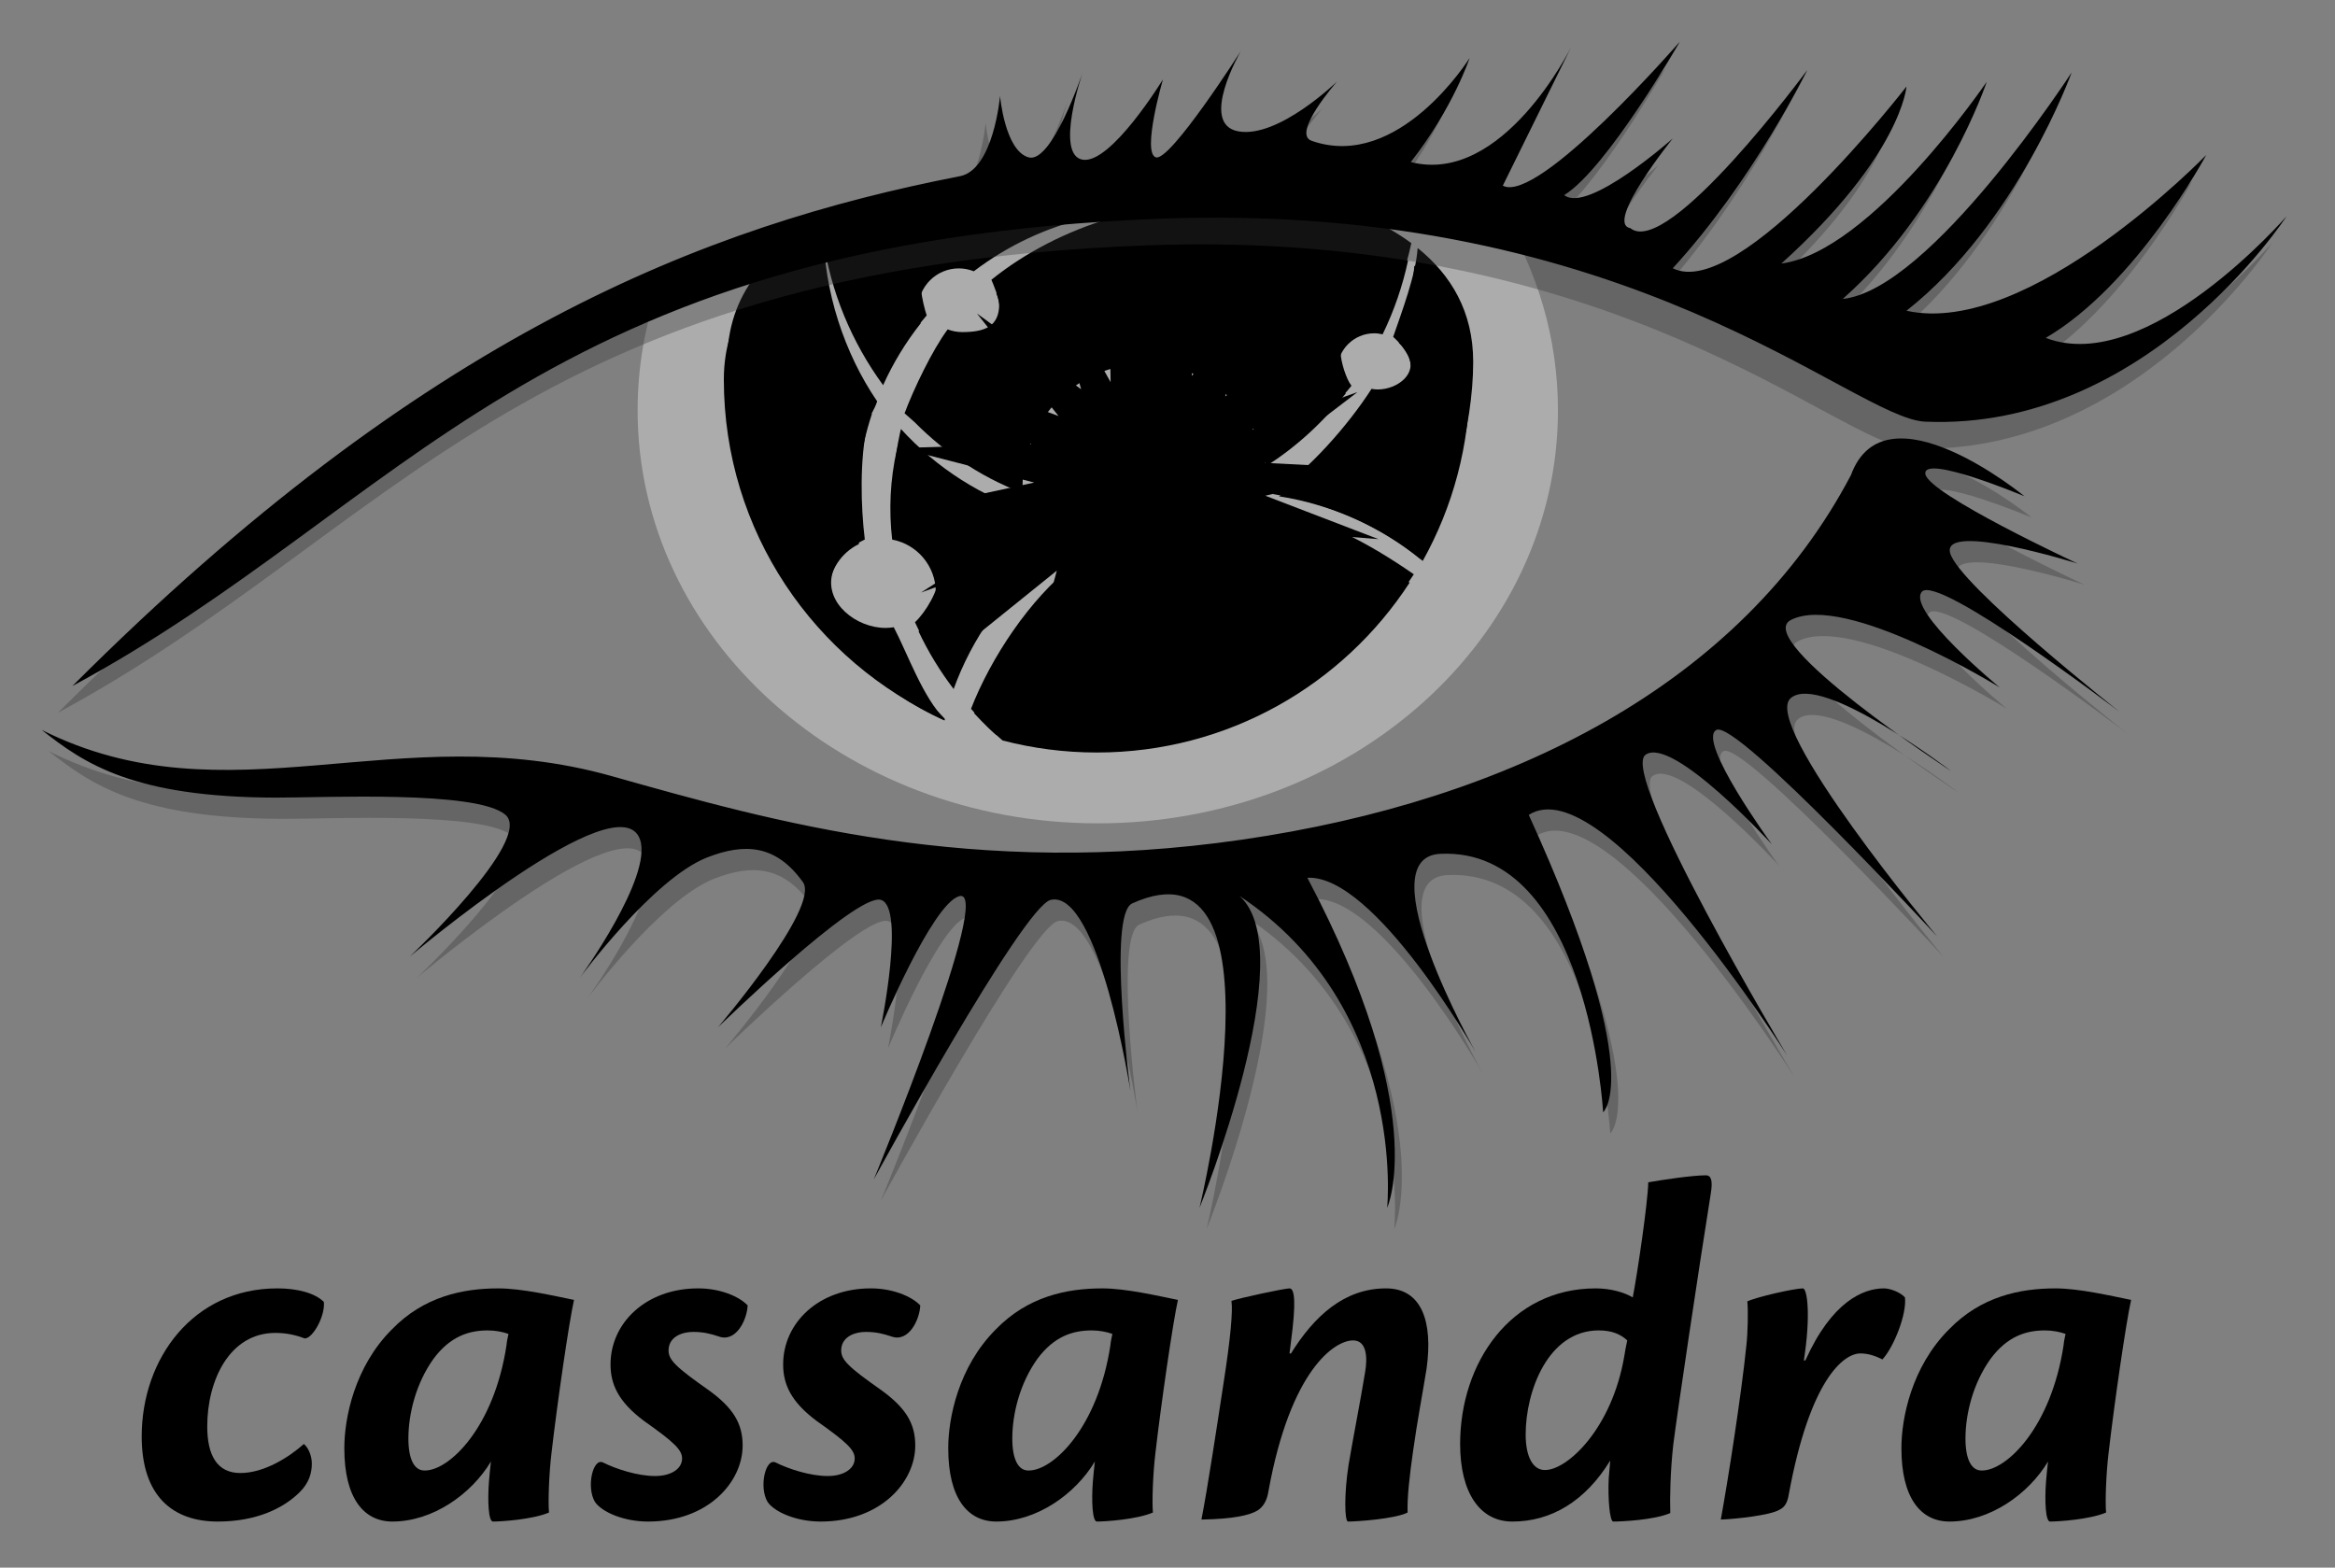 <?xml version="1.0" encoding="UTF-8" standalone="no"?><!DOCTYPE svg PUBLIC "-//W3C//DTD SVG 1.1//EN"
        "http://www.w3.org/Graphics/SVG/1.1/DTD/svg11.dtd">
<svg xmlns:xlink="http://www.w3.org/1999/xlink" xmlns:serif="http://www.serif.com/" width="100%" height="100%" viewBox="0 0 280 188"
     version="1.1" xmlns="http://www.w3.org/2000/svg" xml:space="preserve"
     style="fill-rule:evenodd;clip-rule:evenodd;stroke-linejoin:round;stroke-miterlimit:1.414;"><rect x="0" y="0" width="280" height="188" fill="#808080" stroke="none"/><g id="g3014"><path id="path3022" d="M33.313,154.514c2.28,0 4.44,0.54 5.521,1.62c0.18,1.681 -1.321,4.381 -2.281,4.381c-1.14,-0.42 -2.22,-0.661 -3.54,-0.661c-5.46,0 -8.161,5.641 -8.161,11.221c0,3.48 1.2,5.582 3.961,5.582c2.94,0 5.94,-1.98 7.62,-3.48c0.42,0.298 0.96,1.26 0.96,2.34c0,1.2 -0.36,2.34 -1.44,3.42c-1.92,1.92 -5.16,3.54 -9.841,3.54c-5.4,0 -9.12,-3.06 -9.12,-10.202c0,-9.36 6.18,-17.761 16.261,-17.761l0.06,0Z" /><path
        id="path3026"
        d="M50.952,176.356c2.94,0 8.281,-5.161 9.781,-15.001c0.06,-0.6 0.12,-0.78 0.24,-1.38c-0.66,-0.24 -1.56,-0.42 -2.461,-0.42c-2.22,0 -4.5,0.66 -6.54,3.42c-2.1,2.94 -3,6.6 -3,9.541c0,2.519 0.72,3.84 1.92,3.84l0.06,0Zm-9.662,-2.7c0,-3.54 1.2,-9.721 5.702,-14.221c3.84,-3.96 8.52,-4.921 12.781,-4.921c2.82,0 6.66,0.9 9.06,1.381c-0.6,2.64 -2.04,12.6 -2.7,18.36c-0.3,2.461 -0.42,5.881 -0.3,7.141c-1.98,0.84 -5.7,1.08 -6.721,1.08c-0.539,0 -0.66,-2.46 -0.479,-4.8c0.059,-0.78 0.18,-1.92 0.239,-2.4c-2.34,3.9 -6.96,7.2 -11.82,7.2c-3.48,0 -5.762,-2.88 -5.762,-8.76l0,-0.06Z"
        /><path id="path3030"
                                                       d="M83.771,154.514c2.46,0 4.8,0.9 5.882,2.04c-0.06,1.681 -1.38,4.5 -3.482,3.72c-0.9,-0.3 -1.8,-0.539 -3,-0.539c-1.62,0 -3,0.72 -3,2.219c0,1.14 0.84,1.981 4.86,4.801c2.882,2.1 4.022,3.96 4.022,6.6c0,4.382 -4.142,9.122 -11.342,9.122c-2.94,0 -5.521,-1.14 -6.361,-2.34c-1.08,-1.8 -0.24,-5.34 0.961,-4.742c1.56,0.78 4.14,1.622 6.24,1.622c1.98,0 3.24,-0.902 3.24,-2.102c0,-1.018 -0.9,-1.92 -4.56,-4.5c-3.061,-2.28 -4.021,-4.38 -4.021,-6.78c0,-4.98 4.261,-9.121 10.501,-9.121l0.06,0Z"
                                                       /><path id="path3034"
                                                                                                      d="M104.47,154.514c2.462,0 4.802,0.9 5.882,2.04c-0.06,1.681 -1.379,4.5 -3.48,3.72c-0.9,-0.3 -1.802,-0.539 -3,-0.539c-1.62,0 -3,0.72 -3,2.219c0,1.14 0.84,1.981 4.86,4.801c2.88,2.1 4.02,3.96 4.02,6.6c0,4.382 -4.142,9.122 -11.342,9.122c-2.94,0 -5.52,-1.14 -6.36,-2.34c-1.08,-1.8 -0.24,-5.34 0.96,-4.742c1.56,0.78 4.14,1.622 6.24,1.622c1.98,0 3.24,-0.902 3.24,-2.102c0,-1.018 -0.9,-1.92 -4.56,-4.5c-3.06,-2.28 -4.02,-4.38 -4.02,-6.78c0,-4.98 4.26,-9.121 10.502,-9.121l0.058,0Z"
                                                                                                      /><path
        id="path3038"
        d="M123.369,176.356c2.941,0 8.281,-5.161 9.781,-15.001c0.06,-0.6 0.122,-0.78 0.242,-1.38c-0.662,-0.24 -1.56,-0.42 -2.462,-0.42c-2.22,0 -4.5,0.66 -6.541,3.42c-2.099,2.94 -3,6.6 -3,9.541c0,2.519 0.72,3.84 1.921,3.84l0.059,0Zm-9.661,-2.7c0,-3.54 1.201,-9.721 5.701,-14.221c3.84,-3.96 8.52,-4.921 12.781,-4.921c2.82,0 6.662,0.9 9.062,1.381c-0.6,2.64 -2.04,12.6 -2.7,18.36c-0.302,2.461 -0.42,5.881 -0.302,7.141c-1.98,0.84 -5.698,1.08 -6.72,1.08c-0.538,0 -0.66,-2.46 -0.48,-4.8c0.06,-0.78 0.18,-1.92 0.24,-2.4c-2.34,3.9 -6.96,7.2 -11.82,7.2c-3.481,0 -5.762,-2.88 -5.762,-8.76l0,-0.06Z"
        /><path id="path3042"
                                                       d="M154.809,162.314c2.761,-4.44 6.36,-7.8 11.401,-7.8c4.26,0 5.64,3.96 4.861,9.6c-0.42,2.642 -1.14,6.422 -1.621,9.902c-0.42,2.941 -0.72,5.58 -0.659,7.381c-1.56,0.78 -6.121,1.08 -7.141,1.08c-0.42,0 -0.481,-3.301 0.06,-6.781c0.479,-2.88 1.5,-8.1 1.98,-11.102c0.301,-1.738 0.24,-3.84 -1.44,-3.84c-2.221,0 -7.5,3.542 -10.141,18.062c-0.181,1.2 -0.66,1.92 -1.321,2.34c-0.899,0.541 -2.82,1.021 -6.719,1.081c0.72,-3.66 1.86,-11.161 2.7,-16.681c0.779,-5.04 1.08,-8.281 0.899,-9.542c1.021,-0.359 6.362,-1.5 6.96,-1.5c0.662,0 0.781,1.861 0.181,6.362c-0.059,0.42 -0.12,1.078 -0.181,1.439l0.181,0Z"
                                                       /><path id="path3046"
                                                                                                      d="M185.29,176.296c2.639,0 7.981,-4.921 9.48,-13.621c0.061,-0.48 0.241,-1.38 0.361,-1.921c-0.781,-0.72 -1.801,-1.2 -3.42,-1.2c-6.062,0 -8.762,7.261 -8.762,12.482c0,2.82 0.961,4.26 2.28,4.26l0.061,0Zm-3.96,6.18c-3.84,0 -6.24,-3.42 -6.24,-9.3c0,-9.721 6.059,-18.662 16.26,-18.662c1.801,0 3.42,0.48 4.44,1.08c0.54,-2.76 1.8,-11.281 1.861,-13.801c1.679,-0.3 5.28,-0.839 6.899,-0.839c0.663,0 0.843,0.659 0.601,2.159c-1.441,9.001 -4.018,26.282 -4.5,30.123c-0.361,3.24 -0.42,6.42 -0.361,8.22c-1.919,0.84 -5.82,1.02 -6.839,1.02c-0.422,0 -0.661,-2.76 -0.541,-5.22c0.061,-0.78 0.18,-1.921 0.18,-2.1c-3,4.92 -7.141,7.32 -11.701,7.32l-0.059,0Z"
                                                                                                      /><path
        id="path3050"
        d="M216.489,163.156c3.181,-7.082 6.96,-8.642 9.421,-8.642c0.781,0 1.98,0.48 2.52,1.08c0.241,1.98 -1.319,5.94 -2.7,7.44c-0.721,-0.36 -1.619,-0.72 -2.64,-0.72c-2.041,0 -6.061,3.182 -8.581,16.862c-0.182,1.141 -0.54,1.621 -1.199,1.921c-1.02,0.6 -5.041,1.08 -6.96,1.14c0.897,-4.921 2.457,-14.941 3.059,-20.823c0.18,-1.5 0.238,-4.26 0.12,-5.34c1.14,-0.54 5.641,-1.56 6.66,-1.56c0.541,0 0.961,3.302 0.118,8.642l0.182,0Z"
        /><path id="path3054"
                                                       d="M237.668,176.356c2.942,0 8.281,-5.161 9.782,-15.001c0.059,-0.6 0.12,-0.78 0.24,-1.38c-0.66,-0.24 -1.56,-0.42 -2.461,-0.42c-2.22,0 -4.5,0.66 -6.541,3.42c-2.099,2.94 -3,6.6 -3,9.541c0,2.519 0.72,3.84 1.921,3.84l0.059,0Zm-9.661,-2.7c0,-3.54 1.201,-9.721 5.701,-14.221c3.84,-3.96 8.52,-4.921 12.781,-4.921c2.82,0 6.66,0.9 9.063,1.381c-0.602,2.64 -2.042,12.6 -2.702,18.36c-0.3,2.461 -0.421,5.881 -0.3,7.141c-1.98,0.84 -5.7,1.08 -6.721,1.08c-0.539,0 -0.659,-2.46 -0.48,-4.8c0.06,-0.78 0.18,-1.92 0.241,-2.4c-2.341,3.9 -6.96,7.2 -11.821,7.2c-3.481,0 -5.762,-2.88 -5.762,-8.76l0,-0.06Z"
                                                       /></g>
    <g id="g4555"><g id="g2848"><clipPath id="_clip1"><rect id="path2862" x="76.459" y="21.023" width="110.363" height="77.72"/></clipPath><g
            clip-path="url(#_clip1)"><path d="M133.179,21.032c-17.835,-0.29 -38.705,6.791 -54.233,13.422c-1.617,4.658 -2.487,9.611 -2.487,14.746c0,27.36 24.705,49.543 55.182,49.543c30.476,0 55.181,-22.183 55.181,-49.543c0,-8.658 -2.48,-16.793 -6.829,-23.876c-12.424,-1.931 -29.511,-4.011 -46.814,-4.292" style="fill:#fff;fill-opacity:0.35;fill-rule:nonzero;"/></g></g>
        <g id="g2878"><path id="path2886" d="M106.301,44.067c1.212,-2.682 3.046,-3.996 4.824,-6.245c-0.198,-0.532 -0.63,-2.273 -0.63,-2.877c0,-2.695 2.186,-4.883 4.882,-4.883c0.637,0 1.244,0.127 1.8,0.348c8.082,-6.159 18.72,-8.844 29.412,-6.454c0.976,0.22 1.933,0.486 2.874,0.779c-10.567,-1.465 -22.477,2.277 -30.578,8.816c0.248,0.584 0.934,2.253 0.934,2.924c0,2.696 -1.745,3.352 -4.441,3.352c-0.613,0 -1.198,-0.117 -1.739,-0.323c-1.83,2.457 -4.073,7.139 -5.17,10.065c4.48,4.007 8.527,5.46 13.802,7.431c-0.013,-0.251 0.181,-0.484 0.181,-0.74c0.001,-8.129 7.157,-14.735 15.287,-14.735c7.285,0 13.317,5.298 14.495,12.248c3.635,-2.313 7.15,-4.086 9.829,-7.513c-0.625,-0.763 -1.299,-2.921 -1.299,-3.984c0,-2.446 1.985,-4.43 4.431,-4.43c0.346,0 0.679,0.05 1.002,0.125c1.361,-2.795 2.387,-5.757 3.043,-8.812c-12.713,-9.412 -37.309,-8.128 -37.309,-8.128c0,0 -19.572,-1.021 -32.822,5.436c0.883,6.389 3.432,12.463 7.192,17.6" />
            <path id="path2890"
                  d="M167.062,40.401c0.899,0.81 1.389,1.521 1.775,2.213c1.189,2.138 -1.196,4.094 -3.642,4.094c-0.249,0 -0.489,-0.034 -0.728,-0.074c-2.756,4.308 -7.583,9.832 -11.872,12.612c6.576,1.077 12.777,3.711 17.712,7.781c3.594,-6.439 6.35,-15.736 6.35,-23.634c0,-6.011 -2.653,-10.417 -6.66,-13.65c-0.21,3.22 -1.928,7.724 -2.935,10.658"
                  />
            <path id="path2894"
                  d="M113.679,81.182c2.192,-6.051 7.582,-10.74 12.68,-14.865c-0.746,-1.021 -1.865,-3.55 -2.331,-4.748c-6.219,-1.891 -11.721,-5.431 -15.989,-10.117c-0.031,0.136 -0.07,0.269 -0.102,0.405c-0.804,3.601 -0.951,7.21 -0.551,10.73c2.977,0.555 5.231,3.164 5.231,6.302c0,1.862 -1.631,4.559 -2.898,5.733c1.377,2.97 2.315,4.402 3.96,6.56"
                  />
            <path id="path2898"
                  d="M113.294,86.262c-2.614,-2.599 -4.422,-7.783 -6.118,-11.038c-0.317,0.049 -0.642,0.083 -0.975,0.083c-3.545,0 -7.259,-2.975 -6.419,-6.418c0.465,-1.905 1.78,-3.151 3.921,-4.191c-0.487,-3.946 -0.62,-9.619 0.297,-13.721c0.262,-1.174 0.819,-1.724 1.187,-2.842c-3.911,-5.723 -6.439,-13.236 -6.439,-20.69c0,-0.272 0.014,-0.541 0.02,-0.811c-6.61,3.315 -11.566,8.538 -11.566,16.759c0,18.185 10.474,36.024 26.058,43.016c0.011,-0.049 0.021,-0.099 0.033,-0.147"
                  />
            <path id="path2902"
                  d="M151.613,61.122c-2.014,5.727 -7.459,9.841 -13.875,9.841c-3.432,0 -6.581,-1.184 -9.084,-3.151c-5.158,4.017 -9.838,11.075 -12.217,17.197c1.067,1.149 1.811,2.094 3.009,3.113c3.608,0.94 8.578,0 12.485,0c15.712,0 29.628,-6.99 37.607,-19.248c-5.305,-3.673 -11.562,-7.17 -17.925,-7.752"
                  /></g>
        <g id="g2906"><path id="path2914" d="M105.899,46.193c1.211,-2.683 2.73,-5.165 4.506,-7.414c-0.198,-0.531 -0.313,-1.105 -0.313,-1.709c0,-2.695 2.186,-4.882 4.883,-4.882c0.636,0 1.244,0.126 1.8,0.347c8.081,-6.158 18.72,-8.843 29.411,-6.453c0.976,0.22 1.934,0.486 2.874,0.778c-10.566,-1.465 -21.484,1.774 -29.585,8.314c0.247,0.583 0.382,1.225 0.382,1.896c0,2.697 -2.186,4.883 -4.882,4.883c-0.613,0 -1.198,-0.118 -1.739,-0.324c-1.83,2.458 -3.326,5.173 -4.424,8.1c3.848,4.146 8.57,7.425 13.844,9.396c-0.012,-0.251 -0.039,-0.5 -0.039,-0.756c0,-8.129 6.589,-14.719 14.719,-14.719c7.285,0 13.318,5.298 14.495,12.248c3.635,-2.313 6.865,-5.283 9.543,-8.71c-0.625,-0.763 -1.013,-1.724 -1.013,-2.786c0,-2.447 1.985,-4.43 4.431,-4.43c0.347,0 0.679,0.05 1.003,0.125c1.36,-2.795 2.386,-5.758 3.042,-8.813c-12.712,-9.411 -37.308,-8.127 -37.308,-8.127c0,0 -19.573,-1.022 -32.823,5.436c0.884,6.389 3.433,12.462 7.193,17.6" />
            <path id="path2918"
                  d="M167.749,41.126c0.898,0.81 1.475,1.971 1.475,3.276c0,2.446 -1.985,4.431 -4.432,4.431c-0.248,0 -0.488,-0.034 -0.727,-0.074c-2.756,4.308 -6.409,7.98 -10.699,10.76c6.34,0.992 12.308,3.682 17.241,7.752c3.594,-6.439 5.648,-13.855 5.648,-21.753c0,-6.011 -2.654,-10.417 -6.66,-13.65c-0.21,3.22 -0.84,6.324 -1.846,9.258"
                  />
            <path id="path2922"
                  d="M114.355,82.636c2.192,-6.052 5.999,-11.482 11.098,-15.605c-0.746,-1.023 -1.361,-2.139 -1.828,-3.337c-6.22,-1.891 -11.721,-5.431 -15.988,-10.117c-0.032,0.136 -0.072,0.269 -0.103,0.405c-0.805,3.601 -0.952,7.21 -0.551,10.73c2.976,0.555 5.231,3.164 5.231,6.302c0,1.862 -0.799,3.535 -2.065,4.709c1.149,2.435 2.561,4.755 4.206,6.913"
                  />
            <path id="path2926"
                  d="M113.276,86.188c-2.613,-2.599 -4.807,-5.584 -6.502,-8.838c-0.319,0.049 -0.644,0.082 -0.975,0.082c-3.545,0 -6.419,-2.874 -6.419,-6.418c0,-2.54 1.48,-4.73 3.621,-5.77c-0.486,-3.945 -0.321,-8.04 0.597,-12.142c0.262,-1.173 0.582,-2.318 0.951,-3.437c-3.911,-5.722 -6.203,-12.641 -6.203,-20.095c0,-0.272 0.013,-0.541 0.019,-0.81c-6.61,3.314 -11.566,8.538 -11.566,16.758c0,18.186 10.86,33.825 26.444,40.817c0.011,-0.048 0.021,-0.098 0.033,-0.147"
                  />
            <path id="path2930"
                  d="M151.21,63.247c-2.013,5.728 -7.458,9.841 -13.875,9.841c-3.432,0 -6.581,-1.183 -9.083,-3.151c-5.159,4.018 -9.053,9.494 -11.43,15.618c1.066,1.148 2.206,2.231 3.403,3.248c3.61,0.94 7.397,1.444 11.303,1.444c15.712,0 29.526,-8.112 37.505,-20.369c-5.305,-3.675 -11.46,-6.048 -17.823,-6.631"
                  /></g>
        <g id="g2940"><clipPath id="_clip2"><rect id="path2954" x="107.952" y="30.463" width="57.374" height="57.324"/></clipPath>
            <g clip-path="url(#_clip2)"><path d="M151.727,59.452l13.598,-3.244l-13.65,-0.696l11.109,-8.49l-12.605,4.519l8.566,-11.871l-11.831,7.863l4.136,-13.896l-8.125,11.454l-0.185,-14.474l-5.346,12.893l-4.457,-13.047l0.241,15.369l-7.704,-13.776l4.169,14.627l-12.496,-9.087l9.788,12.3l-15.513,-5.705l12.243,9.058l-15.7,0.483l16.053,4.142l-16.066,3.474l15.858,1.15l-13.373,8.564l13.771,-4.992l-9.555,12.101l12.074,-9.738l-4.348,16.239l9.321,-13.215l-1.306,15.608l5.291,-14.149l4.504,14.871l1.095,-14.916l6.685,12.726l-3.95,-14.556l12.241,9.482l-7.902,-12.09l13.43,5.233l-10.269,-10.092l13.77,1.083l-13.562,-5.205Z" /></g></g>
        <g id="g2958"><g id="g2964"><clipPath id="_clip3"><rect id="path2978" x="6.953" y="8.201" width="265.502" height="77.272"/></clipPath><g
                clip-path="url(#_clip3)"><path d="M6.953,85.473c42.175,-42.174 75.859,-55.194 106.429,-61.137c4.045,-0.787 4.81,-9.625 4.81,-9.625c0,0 0.566,6.51 3.397,7.358c2.83,0.85 6.509,-10.19 6.509,-10.19c0,0 -3.396,9.908 0,10.474c3.398,0.566 9.624,-9.624 9.624,-9.624c0,0 -2.546,8.774 -0.848,9.34c1.697,0.567 10.188,-12.736 10.188,-12.736c0,0 -5.095,8.774 -0.283,9.624c4.814,0.849 11.834,-5.989 11.834,-5.989c0,0 -5.52,6.256 -3.06,7.12c10.474,3.681 18.949,-9.931 18.949,-9.931c0,0 -1.964,5.969 -7.059,12.479c11.038,2.83 19.236,-13.799 19.236,-13.799l-8.198,16.629c4.246,2.266 21.231,-17.265 21.231,-17.265c0,0 -8.775,15.285 -13.87,18.397c2.83,2.265 13.02,-6.792 13.02,-6.792c0,0 -8.209,10.188 -5.095,10.755c4.529,3.68 21.227,-18.964 21.227,-18.964c0,0 -6.508,13.302 -16.132,23.776c8.044,4.024 28.022,-21.795 28.022,-21.795c0,0 -0.566,8.209 -15.002,21.229c10.756,-1.415 24.626,-21.795 24.626,-21.795c0,0 -5.095,15.285 -17.267,26.04c10.561,-1.099 27.455,-27.173 27.455,-27.173c0,0 -6.509,18.115 -19.812,28.589c14.719,3.255 35.948,-18.681 35.948,-18.681c0,0 -8.35,15.569 -19.249,21.936c12.173,4.67 28.873,-14.577 28.873,-14.577c0,0 -16.7,25.758 -43.307,24.626c-8.73,-0.371 -35.136,-26.485 -91.71,-24.343c-74.725,2.832 -90.575,34.533 -130.486,56.044" style="fill:#373535;fill-opacity:0.35;fill-rule:nonzero;"/></g></g>
            <path id="path2982"
                  d="M8.682,82.27c42.175,-42.174 75.857,-55.193 106.427,-61.138c4.046,-0.786 4.811,-9.623 4.811,-9.623c0,0 0.565,6.511 3.398,7.358c2.83,0.849 6.509,-10.188 6.509,-10.188c0,0 -3.397,9.907 0,10.472c3.397,0.565 9.623,-9.623 9.623,-9.623c0,0 -2.546,8.773 -0.85,9.34c1.699,0.566 10.19,-12.738 10.19,-12.738c0,0 -5.095,8.775 -0.282,9.624c4.811,0.85 11.834,-5.988 11.834,-5.988c0,0 -5.52,6.257 -3.06,7.12c10.473,3.68 18.946,-9.931 18.946,-9.931c0,0 -1.964,5.969 -7.056,12.479c11.037,2.831 19.236,-13.8 19.236,-13.8l-8.199,16.631c4.246,2.264 21.229,-17.265 21.229,-17.265c0,0 -8.773,15.283 -13.868,18.396c2.83,2.265 13.02,-6.792 13.02,-6.792c0,0 -8.208,10.19 -5.095,10.755c4.529,3.681 21.228,-18.964 21.228,-18.964c0,0 -6.511,13.304 -16.133,23.776c8.044,4.025 28.023,-21.795 28.023,-21.795c0,0 -0.566,8.21 -15.003,21.23c10.757,-1.416 24.627,-21.796 24.627,-21.796c0,0 -5.095,15.285 -17.268,26.041c10.561,-1.099 27.455,-27.172 27.455,-27.172c0,0 -6.509,18.115 -19.811,28.587c14.719,3.255 35.947,-18.68 35.947,-18.68c0,0 -8.35,15.566 -19.248,21.935c12.172,4.67 28.872,-14.577 28.872,-14.577c0,0 -16.7,25.758 -43.309,24.626c-8.727,-0.373 -35.133,-26.486 -91.708,-24.343c-74.724,2.83 -90.575,34.532 -130.485,56.043"
                  /></g>
        <g id="g2986"><g id="g2992"><path id="path3006" d="M5.848,90.086c22.29,11.181 42.672,-1.698 68.358,5.541c19.529,5.505 43.306,12.291 75.572,7.62c32.268,-4.669 59.867,-18.68 73.03,-43.731c4.104,-11.179 20.803,2.548 20.803,2.548c0,0 -12.17,-5.095 -11.886,-2.688c0.282,2.405 18.256,10.755 18.256,10.755c0,0 -16.276,-5.095 -15.285,-1.274c0.991,3.821 20.377,19.106 20.377,19.106c0,0 -21.935,-16.7 -23.773,-14.436c-1.842,2.265 9.34,11.465 9.34,11.465c0,0 -18.54,-11.465 -25.052,-8.084c-4.682,2.429 19.249,18.133 19.249,18.133c0,0 -15.569,-11.89 -19.249,-8.777c-3.678,3.115 17.55,28.589 17.55,28.589c0,0 -24.061,-26.041 -26.465,-24.767c-2.407,1.273 6.65,13.728 6.65,13.728c0,0 -11.887,-13.021 -15.141,-10.756c-3.255,2.265 16.983,36.089 16.983,36.089c0,0 -21.937,-34.673 -30.994,-28.873c14.224,31.208 8.916,35.667 8.916,35.667c0,0 -1.815,-31.838 -19.531,-30.995c-8.916,0.425 4.245,23.776 4.245,23.776c0,0 -12.114,-21.328 -20.181,-20.903c14.868,28.139 9.568,39.584 9.568,39.584c0,0 2.459,-24.032 -17.707,-37.406c7.641,6.791 -4.795,37.406 -4.795,37.406c0,0 10.94,-45.114 -8.069,-36.512c-3.004,1.356 -0.212,22.502 -0.212,22.502c0,0 -3.822,-24.202 -9.552,-22.927c-3.341,0.741 -21.23,33.541 -21.23,33.541c0,0 14.649,-35.453 10.192,-33.966c-3.248,1.083 -9.342,15.71 -9.342,15.71c0,0 2.972,-14.437 0,-15.285c-2.971,-0.85 -19.531,15.285 -19.531,15.285c0,0 12.314,-14.437 10.19,-17.409c-3.217,-4.504 -6.989,-4.715 -11.464,-2.971c-6.511,2.537 -15.283,14.435 -15.283,14.435c0,0 8.745,-12.047 7.216,-16.559c-2.454,-7.25 -27.596,14.011 -27.596,14.011c0,0 14.86,-14.011 11.463,-16.984c-3.396,-2.971 -21.838,-2.052 -27.597,-2.068c-16.983,-0.053 -22.868,-4.037 -28.023,-8.12" style="fill:#373535;fill-opacity:0.35;fill-rule:nonzero;"/></g>
            <path id="path3010"
                  d="M5,87.538c22.29,11.181 42.67,-1.698 68.356,5.542c19.529,5.503 43.308,12.29 75.575,7.619c32.268,-4.67 59.864,-18.681 73.028,-43.73c4.103,-11.18 20.802,2.546 20.802,2.546c0,0 -12.17,-5.093 -11.886,-2.687c0.282,2.405 18.256,10.755 18.256,10.755c0,0 -16.276,-5.094 -15.285,-1.273c0.991,3.82 20.38,19.105 20.38,19.105c0,0 -21.937,-16.701 -23.776,-14.435c-1.839,2.264 9.341,11.463 9.341,11.463c0,0 -18.541,-11.463 -25.051,-8.084c-4.684,2.43 19.247,18.133 19.247,18.133c0,0 -15.568,-11.889 -19.247,-8.775c-3.68,3.115 17.551,28.588 17.551,28.588c0,0 -24.062,-26.041 -26.467,-24.767c-2.405,1.275 6.652,13.727 6.652,13.727c0,0 -11.89,-13.02 -15.144,-10.755c-3.255,2.264 16.983,36.089 16.983,36.089c0,0 -21.936,-34.674 -30.994,-28.871c14.224,31.206 8.917,35.665 8.917,35.665c0,0 -1.815,-31.838 -19.532,-30.994c-8.916,0.425 4.245,23.775 4.245,23.775c0,0 -12.113,-21.329 -20.18,-20.904c14.87,28.14 9.568,39.585 9.568,39.585c0,0 2.459,-24.033 -17.708,-37.407c7.642,6.792 -4.795,37.407 -4.795,37.407c0,0 10.943,-45.113 -8.066,-36.512c-3.004,1.357 -0.213,22.502 -0.213,22.502c0,0 -3.823,-24.201 -9.552,-22.927c-3.343,0.741 -21.231,33.541 -21.231,33.541c0,0 14.648,-35.452 10.191,-33.965c-3.248,1.081 -9.341,15.708 -9.341,15.708c0,0 2.972,-14.435 0,-15.284c-2.972,-0.849 -19.53,15.284 -19.53,15.284c0,0 12.313,-14.435 10.188,-17.408c-3.217,-4.504 -6.988,-4.714 -11.462,-2.97c-6.513,2.536 -15.285,14.434 -15.285,14.434c0,0 8.745,-12.048 7.217,-16.559c-2.455,-7.249 -27.596,14.011 -27.596,14.011c0,0 14.86,-14.011 11.463,-16.982c-3.396,-2.973 -21.839,-2.053 -27.598,-2.07c-16.982,-0.054 -22.866,-4.036 -28.021,-8.12"
                  /></g></g></svg>